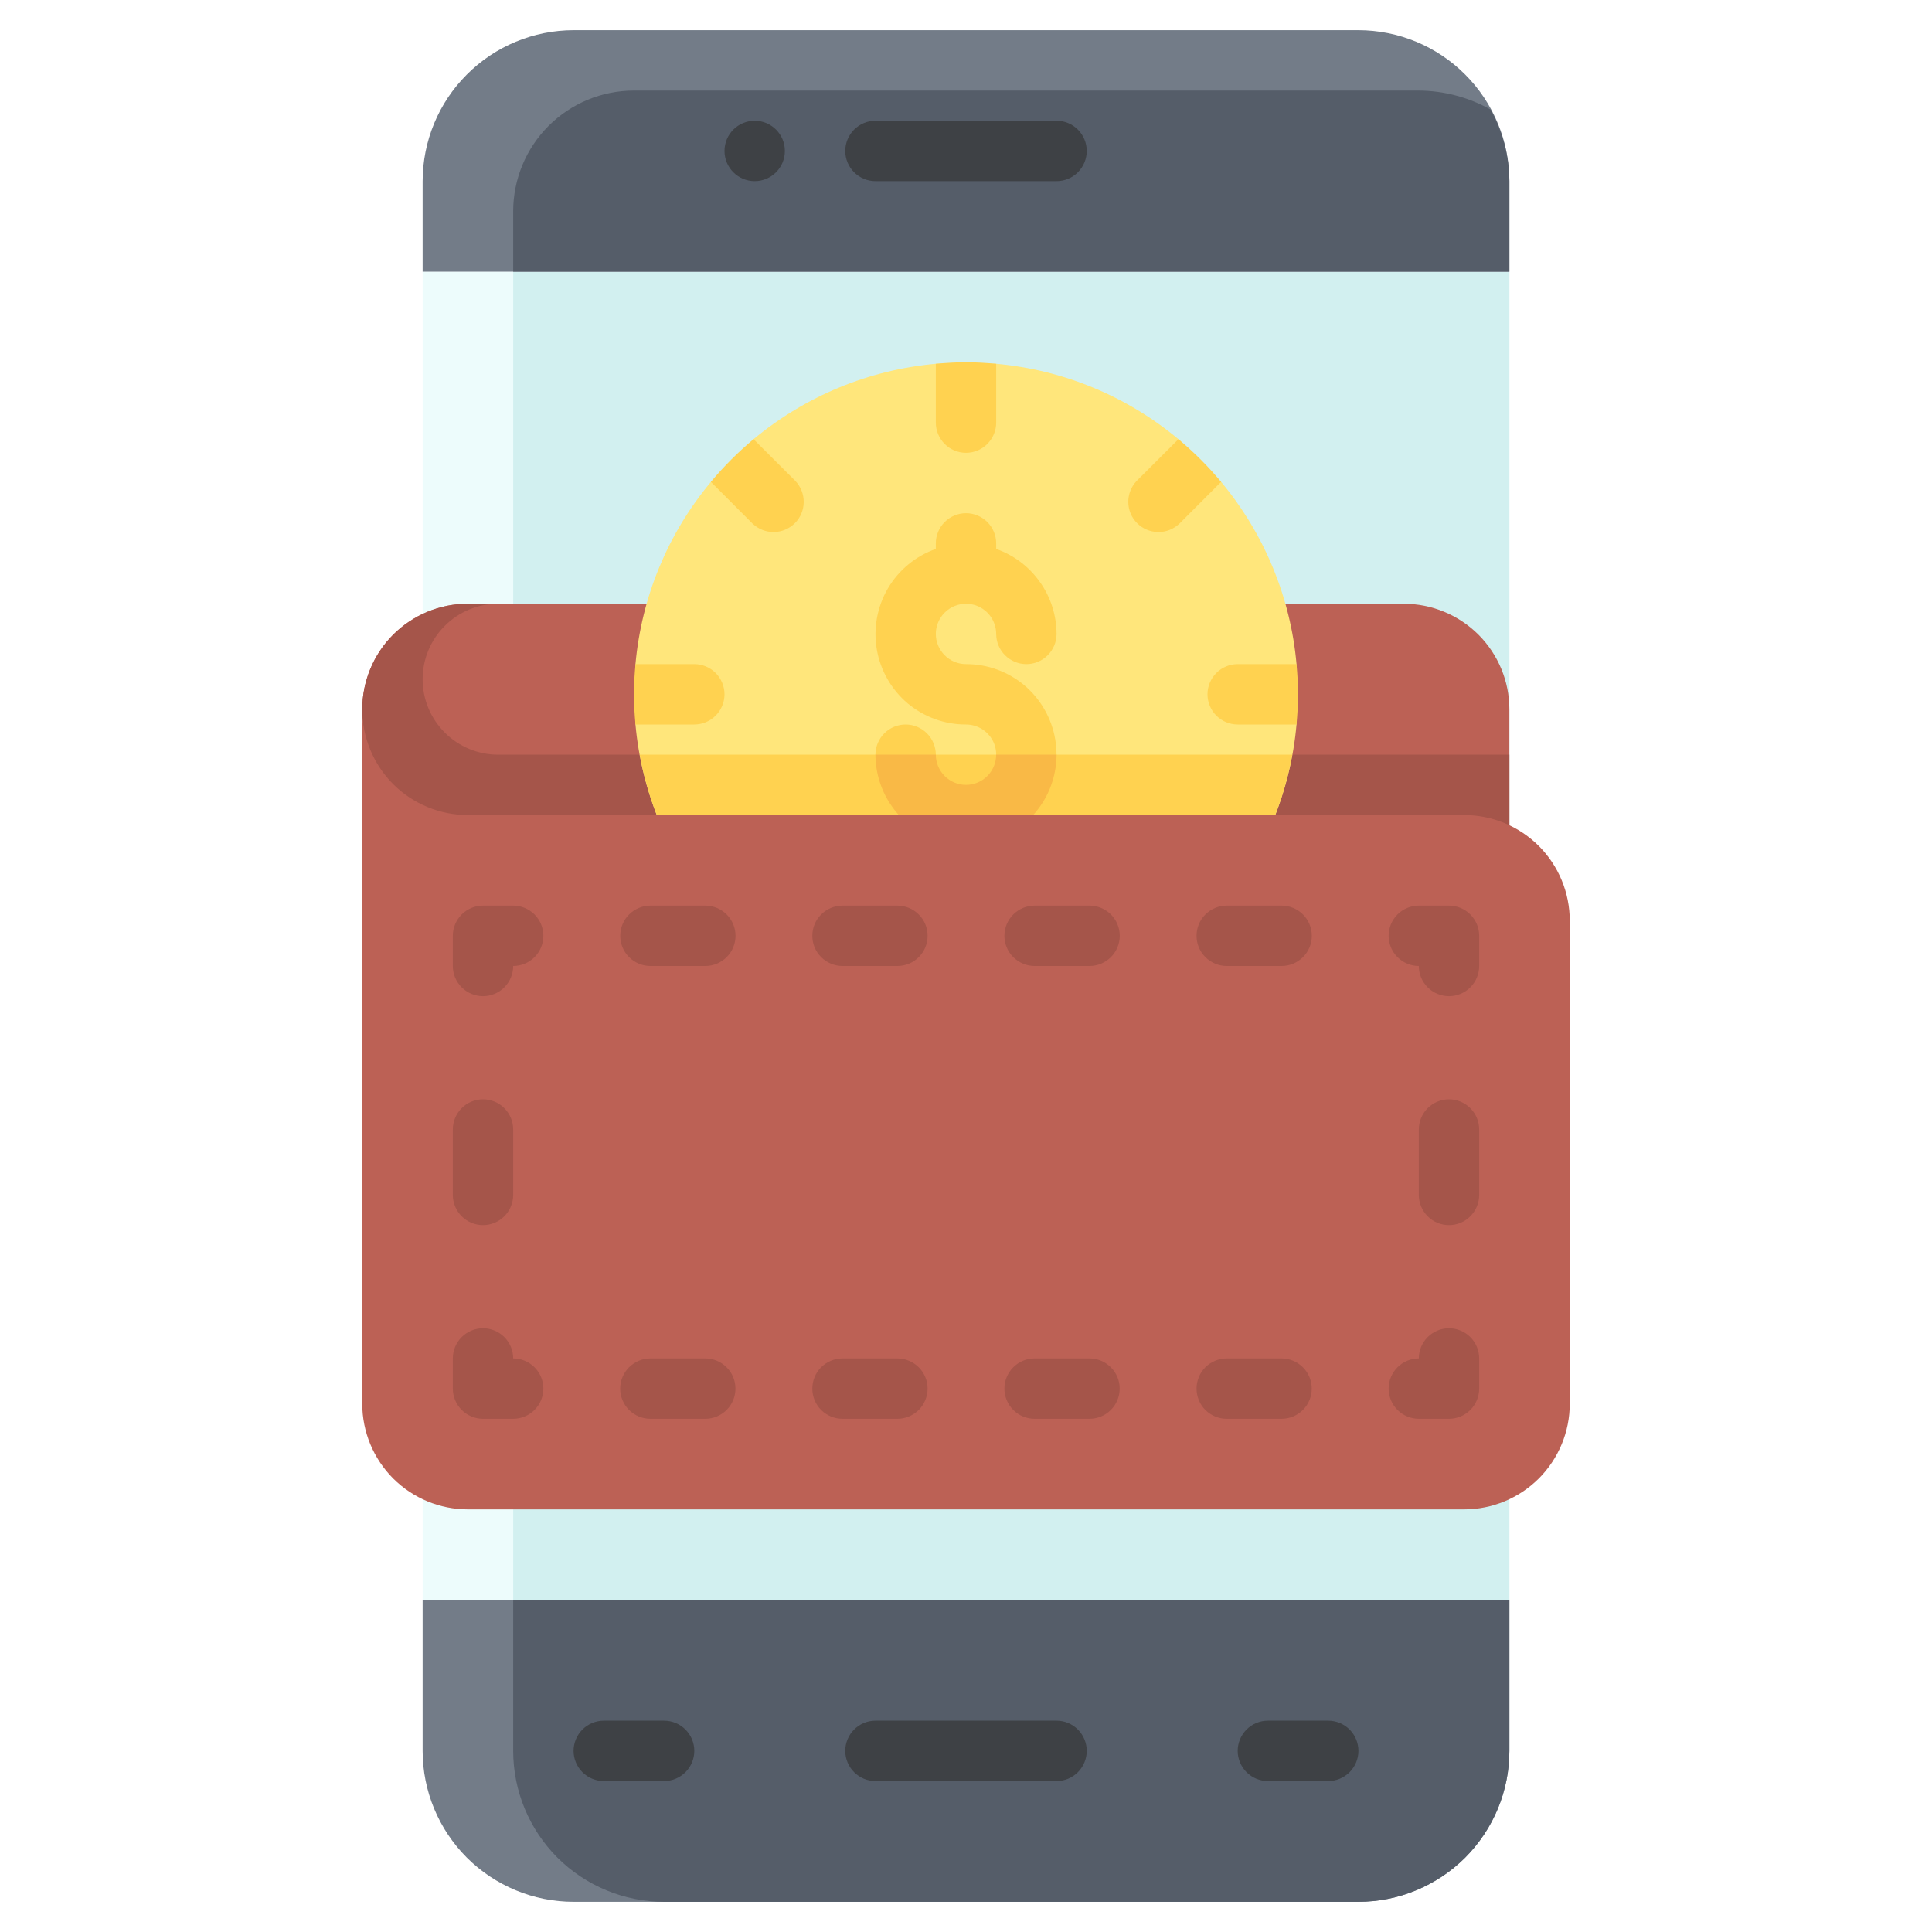 <svg width="24" height="24" viewBox="0 0 24 24" fill="none" xmlns="http://www.w3.org/2000/svg">
<rect x="0" y="0" width="24" height="24" fill="#333333" stroke="none"/>
<g clip-path="url(#clip0_335_6224)">
<path d="M-142.875 -231.75H40.875V94.5H-142.875V-231.75Z" fill="white"/>
<path d="M5.25 3.375H18.75V19.875H5.25V3.375Z" fill="#EDFCFC"/>
<path d="M6.375 3.375H18.75V19.875H6.375V3.375Z" fill="#D2F0F0"/>
<path d="M5.25 19.875V21.75C5.25 22.247 5.448 22.724 5.799 23.076C6.151 23.427 6.628 23.625 7.125 23.625H16.875C17.372 23.625 17.849 23.427 18.201 23.076C18.552 22.724 18.75 22.247 18.75 21.75V19.875H5.25Z" fill="#737C88"/>
<path d="M18.75 21.75V19.875H6.375V21.75C6.375 22.247 6.573 22.724 6.924 23.076C7.276 23.427 7.753 23.625 8.25 23.625H16.875C17.372 23.625 17.849 23.427 18.201 23.076C18.552 22.724 18.75 22.247 18.75 21.75Z" fill="#555D69"/>
<path d="M18.75 2.25C18.749 1.753 18.552 1.276 18.2 0.925C17.849 0.573 17.372 0.376 16.875 0.375H7.125C6.628 0.376 6.151 0.573 5.8 0.925C5.448 1.276 5.251 1.753 5.25 2.25V3.375H18.75V2.25Z" fill="#737C88"/>
<path d="M18.75 3.375V2.25C18.748 1.938 18.667 1.632 18.515 1.36C18.243 1.208 17.937 1.127 17.625 1.125H7.875C7.477 1.125 7.096 1.283 6.814 1.564C6.533 1.846 6.375 2.227 6.375 2.625V3.375H18.75Z" fill="#555D69"/>
<path d="M8.25 22.125H7.5C7.401 22.125 7.305 22.085 7.235 22.015C7.165 21.945 7.125 21.849 7.125 21.75C7.125 21.651 7.165 21.555 7.235 21.485C7.305 21.415 7.401 21.375 7.5 21.375H8.25C8.349 21.375 8.445 21.415 8.515 21.485C8.585 21.555 8.625 21.651 8.625 21.75C8.625 21.849 8.585 21.945 8.515 22.015C8.445 22.085 8.349 22.125 8.25 22.125Z" fill="#3E4145"/>
<path d="M16.5 22.125H15.75C15.65 22.125 15.555 22.085 15.485 22.015C15.415 21.945 15.375 21.849 15.375 21.75C15.375 21.651 15.415 21.555 15.485 21.485C15.555 21.415 15.65 21.375 15.75 21.375H16.5C16.599 21.375 16.695 21.415 16.765 21.485C16.835 21.555 16.875 21.651 16.875 21.75C16.875 21.849 16.835 21.945 16.765 22.015C16.695 22.085 16.599 22.125 16.5 22.125Z" fill="#3E4145"/>
<path d="M13.125 22.125H10.875C10.775 22.125 10.68 22.085 10.61 22.015C10.54 21.945 10.5 21.849 10.5 21.75C10.5 21.651 10.54 21.555 10.61 21.485C10.68 21.415 10.775 21.375 10.875 21.375H13.125C13.225 21.375 13.32 21.415 13.39 21.485C13.46 21.555 13.5 21.651 13.5 21.75C13.5 21.849 13.46 21.945 13.39 22.015C13.32 22.085 13.225 22.125 13.125 22.125Z" fill="#3E4145"/>
<path d="M13.125 2.25H10.875C10.775 2.25 10.68 2.21 10.61 2.14C10.54 2.07 10.5 1.974 10.5 1.875C10.5 1.776 10.54 1.68 10.61 1.61C10.68 1.54 10.775 1.5 10.875 1.5H13.125C13.225 1.5 13.32 1.54 13.39 1.61C13.46 1.68 13.5 1.776 13.5 1.875C13.5 1.974 13.46 2.07 13.39 2.14C13.32 2.21 13.225 2.25 13.125 2.25Z" fill="#3E4145"/>
<path d="M9.375 2.25C9.582 2.25 9.75 2.082 9.75 1.875C9.75 1.668 9.582 1.5 9.375 1.5C9.168 1.5 9 1.668 9 1.875C9 2.082 9.168 2.25 9.375 2.25Z" fill="#3E4145"/>
<path d="M18.75 10.875H6.562C6.292 10.875 6.023 10.822 5.773 10.718C5.523 10.614 5.296 10.462 5.104 10.271C4.717 9.884 4.5 9.36 4.5 8.812C4.5 8.464 4.638 8.131 4.884 7.884C5.131 7.638 5.464 7.5 5.812 7.5H17.438C17.786 7.5 18.119 7.638 18.366 7.884C18.612 8.131 18.75 8.464 18.75 8.812V10.875Z" fill="#BC6155"/>
<path d="M6.188 9.375C5.939 9.375 5.7 9.276 5.525 9.1C5.349 8.925 5.25 8.686 5.25 8.438C5.25 8.189 5.349 7.95 5.525 7.775C5.7 7.599 5.939 7.5 6.188 7.5H5.812C5.464 7.5 5.131 7.638 4.884 7.884C4.638 8.131 4.5 8.464 4.5 8.812C4.5 9.36 4.717 9.884 5.104 10.271C5.296 10.462 5.523 10.614 5.773 10.718C6.023 10.822 6.292 10.875 6.562 10.875H18.75V9.375H6.188Z" fill="#A5554A"/>
<path d="M16.106 8.25C16.032 7.418 15.704 6.628 15.169 5.986L14.639 5.456C13.997 4.92 13.207 4.594 12.375 4.519H11.625C10.793 4.594 10.003 4.921 9.361 5.456L8.831 5.987C8.295 6.628 7.969 7.418 7.894 8.25V9C7.969 9.833 8.296 10.622 8.831 11.264L9.362 11.794C10.003 12.33 10.793 12.657 11.625 12.731H12.375C13.207 12.656 13.997 12.329 14.639 11.794L15.169 11.264C15.705 10.622 16.032 9.832 16.106 9V8.25Z" fill="#FFE67B"/>
<path d="M7.947 9.375C8.074 10.07 8.378 10.721 8.831 11.264L9.361 11.794C10.003 12.33 10.793 12.657 11.625 12.731H12.375C13.207 12.656 13.997 12.329 14.639 11.794L15.169 11.264C15.622 10.721 15.926 10.07 16.053 9.375H7.947Z" fill="#FFD250"/>
<path d="M12 5.625C12.1 5.625 12.195 5.585 12.265 5.515C12.335 5.445 12.375 5.349 12.375 5.25V4.519C12.251 4.508 12.127 4.5 12 4.5C11.873 4.5 11.749 4.508 11.625 4.519V5.25C11.625 5.349 11.665 5.445 11.735 5.515C11.805 5.585 11.9 5.625 12 5.625Z" fill="#FFD250"/>
<path d="M12 11.625C11.9 11.625 11.805 11.665 11.735 11.735C11.665 11.805 11.625 11.9 11.625 12V12.731C11.749 12.742 11.873 12.75 12 12.75C12.127 12.75 12.251 12.742 12.375 12.731V12C12.375 11.9 12.335 11.805 12.265 11.735C12.195 11.665 12.1 11.625 12 11.625Z" fill="#FFD250"/>
<path d="M9.361 5.456C9.169 5.616 8.991 5.794 8.831 5.986L9.348 6.504C9.419 6.572 9.514 6.61 9.612 6.609C9.71 6.608 9.804 6.569 9.874 6.499C9.944 6.43 9.983 6.336 9.984 6.237C9.985 6.139 9.947 6.044 9.879 5.973L9.361 5.456Z" fill="#FFD250"/>
<path d="M14.121 10.746C14.051 10.817 14.011 10.912 14.011 11.011C14.011 11.111 14.051 11.206 14.121 11.277L14.639 11.794C14.831 11.634 15.009 11.456 15.169 11.264L14.652 10.746C14.581 10.676 14.486 10.637 14.386 10.637C14.287 10.637 14.192 10.676 14.121 10.746Z" fill="#FFD250"/>
<path d="M9 8.625C9 8.526 8.96 8.43 8.89 8.36C8.82 8.29 8.724 8.25 8.625 8.25H7.894C7.883 8.374 7.875 8.498 7.875 8.625C7.875 8.752 7.883 8.876 7.894 9H8.625C8.724 9 8.82 8.96 8.89 8.89C8.96 8.82 9 8.724 9 8.625Z" fill="#FFD250"/>
<path d="M16.106 8.25H15.375C15.275 8.25 15.18 8.29 15.11 8.36C15.04 8.43 15 8.526 15 8.625C15 8.724 15.04 8.82 15.11 8.89C15.18 8.96 15.275 9 15.375 9H16.106C16.117 8.876 16.125 8.752 16.125 8.625C16.125 8.498 16.117 8.374 16.106 8.25Z" fill="#FFD250"/>
<path d="M9.348 10.746L8.831 11.264C8.991 11.456 9.169 11.634 9.361 11.794L9.879 11.277C9.947 11.206 9.985 11.111 9.984 11.013C9.983 10.915 9.944 10.82 9.874 10.751C9.804 10.681 9.71 10.642 9.612 10.641C9.514 10.64 9.419 10.678 9.348 10.746Z" fill="#FFD250"/>
<path d="M14.652 6.504L15.169 5.986C15.009 5.794 14.831 5.616 14.639 5.456L14.121 5.973C14.053 6.044 14.015 6.139 14.016 6.237C14.017 6.336 14.056 6.43 14.126 6.499C14.195 6.569 14.29 6.608 14.388 6.609C14.486 6.61 14.581 6.572 14.652 6.504Z" fill="#FFD250"/>
<path d="M12 7.5C12.1 7.5 12.195 7.54 12.265 7.61C12.335 7.68 12.375 7.776 12.375 7.875C12.375 7.974 12.415 8.07 12.485 8.14C12.555 8.21 12.65 8.25 12.75 8.25C12.85 8.25 12.945 8.21 13.015 8.14C13.085 8.07 13.125 7.974 13.125 7.875C13.124 7.643 13.052 7.417 12.917 7.228C12.783 7.039 12.594 6.896 12.375 6.819V6.75C12.375 6.651 12.335 6.555 12.265 6.485C12.195 6.415 12.1 6.375 12 6.375C11.9 6.375 11.805 6.415 11.735 6.485C11.665 6.555 11.625 6.651 11.625 6.75V6.819C11.375 6.907 11.164 7.081 11.03 7.309C10.896 7.538 10.847 7.807 10.892 8.068C10.937 8.329 11.073 8.566 11.275 8.737C11.478 8.907 11.735 9.001 12 9C12.074 9 12.147 9.022 12.208 9.063C12.27 9.104 12.318 9.163 12.347 9.231C12.375 9.3 12.382 9.375 12.368 9.448C12.353 9.521 12.318 9.588 12.265 9.64C12.213 9.693 12.146 9.728 12.073 9.743C12 9.757 11.925 9.75 11.857 9.721C11.788 9.693 11.729 9.645 11.688 9.583C11.647 9.522 11.625 9.449 11.625 9.375C11.625 9.276 11.585 9.18 11.515 9.11C11.445 9.04 11.35 9 11.25 9C11.15 9 11.055 9.04 10.985 9.11C10.915 9.18 10.875 9.276 10.875 9.375C10.876 9.607 10.948 9.833 11.083 10.022C11.217 10.211 11.406 10.354 11.625 10.431V10.5C11.625 10.6 11.665 10.695 11.735 10.765C11.805 10.835 11.9 10.875 12 10.875C12.1 10.875 12.195 10.835 12.265 10.765C12.335 10.695 12.375 10.6 12.375 10.5V10.431C12.625 10.343 12.836 10.169 12.97 9.941C13.104 9.712 13.153 9.443 13.108 9.182C13.063 8.921 12.927 8.684 12.725 8.513C12.522 8.343 12.265 8.249 12 8.25C11.9 8.25 11.805 8.21 11.735 8.14C11.665 8.07 11.625 7.974 11.625 7.875C11.625 7.776 11.665 7.68 11.735 7.61C11.805 7.54 11.9 7.5 12 7.5Z" fill="#FFD250"/>
<path d="M11.625 10.431V10.5C11.625 10.6 11.665 10.695 11.735 10.765C11.805 10.835 11.9 10.875 12 10.875C12.1 10.875 12.195 10.835 12.265 10.765C12.335 10.695 12.375 10.6 12.375 10.5V10.431C12.594 10.354 12.783 10.211 12.917 10.022C13.052 9.833 13.124 9.607 13.125 9.375H12.375C12.375 9.474 12.335 9.57 12.265 9.64C12.195 9.71 12.1 9.75 12 9.75C11.9 9.75 11.805 9.71 11.735 9.64C11.665 9.57 11.625 9.474 11.625 9.375H10.875C10.876 9.607 10.948 9.833 11.083 10.022C11.217 10.211 11.406 10.354 11.625 10.431Z" fill="#F9B946"/>
<path d="M18.188 18.75H5.812C5.464 18.75 5.131 18.612 4.884 18.366C4.638 18.119 4.5 17.786 4.5 17.438V8.812C4.5 9.161 4.638 9.494 4.884 9.741C5.131 9.987 5.464 10.125 5.812 10.125H18.188C18.536 10.125 18.869 10.263 19.116 10.509C19.362 10.756 19.5 11.089 19.5 11.438V17.438C19.5 17.786 19.362 18.119 19.116 18.366C18.869 18.612 18.536 18.75 18.188 18.75Z" fill="#BC6155"/>
<path d="M6.375 17.625H6C5.901 17.625 5.805 17.585 5.735 17.515C5.665 17.445 5.625 17.349 5.625 17.25V16.875C5.625 16.776 5.665 16.68 5.735 16.61C5.805 16.54 5.901 16.5 6 16.5C6.099 16.5 6.195 16.54 6.265 16.61C6.335 16.68 6.375 16.776 6.375 16.875C6.474 16.875 6.57 16.915 6.64 16.985C6.71 17.055 6.75 17.151 6.75 17.25C6.75 17.349 6.71 17.445 6.64 17.515C6.57 17.585 6.474 17.625 6.375 17.625Z" fill="#A5554A"/>
<path d="M6 15.219C5.901 15.219 5.805 15.179 5.735 15.109C5.665 15.039 5.625 14.943 5.625 14.844V14.031C5.625 13.931 5.665 13.836 5.735 13.766C5.805 13.695 5.901 13.656 6 13.656C6.099 13.656 6.195 13.695 6.265 13.766C6.335 13.836 6.375 13.931 6.375 14.031V14.844C6.375 14.943 6.335 15.039 6.265 15.109C6.195 15.179 6.099 15.219 6 15.219Z" fill="#A5554A"/>
<path d="M6 12.375C5.901 12.375 5.805 12.335 5.735 12.265C5.665 12.195 5.625 12.1 5.625 12V11.625C5.625 11.525 5.665 11.43 5.735 11.36C5.805 11.29 5.901 11.25 6 11.25H6.375C6.474 11.25 6.57 11.29 6.64 11.36C6.71 11.43 6.75 11.525 6.75 11.625C6.75 11.725 6.71 11.82 6.64 11.89C6.57 11.96 6.474 12 6.375 12C6.375 12.1 6.335 12.195 6.265 12.265C6.195 12.335 6.099 12.375 6 12.375Z" fill="#A5554A"/>
<path d="M15.921 12H15.239C15.139 12 15.044 11.96 14.974 11.89C14.903 11.82 14.864 11.725 14.864 11.625C14.864 11.525 14.903 11.43 14.974 11.36C15.044 11.29 15.139 11.25 15.239 11.25H15.921C16.02 11.25 16.116 11.29 16.186 11.36C16.256 11.43 16.296 11.525 16.296 11.625C16.296 11.725 16.256 11.82 16.186 11.89C16.116 11.96 16.02 12 15.921 12ZM13.535 12H12.852C12.753 12 12.658 11.96 12.587 11.89C12.517 11.82 12.477 11.725 12.477 11.625C12.477 11.525 12.517 11.43 12.587 11.36C12.658 11.29 12.753 11.25 12.852 11.25H13.535C13.634 11.25 13.729 11.29 13.8 11.36C13.87 11.43 13.91 11.525 13.91 11.625C13.91 11.725 13.87 11.82 13.8 11.89C13.729 11.96 13.634 12 13.535 12ZM11.148 12H10.466C10.367 12 10.271 11.96 10.201 11.89C10.13 11.82 10.091 11.725 10.091 11.625C10.091 11.525 10.13 11.43 10.201 11.36C10.271 11.29 10.367 11.25 10.466 11.25H11.148C11.248 11.25 11.343 11.29 11.413 11.36C11.484 11.43 11.523 11.525 11.523 11.625C11.523 11.725 11.484 11.82 11.413 11.89C11.343 11.96 11.248 12 11.148 12ZM8.762 12H8.08C7.98 12 7.885 11.96 7.815 11.89C7.744 11.82 7.705 11.725 7.705 11.625C7.705 11.525 7.744 11.43 7.815 11.36C7.885 11.29 7.98 11.25 8.08 11.25H8.762C8.861 11.25 8.956 11.29 9.027 11.36C9.097 11.43 9.137 11.525 9.137 11.625C9.137 11.725 9.097 11.82 9.027 11.89C8.956 11.96 8.861 12 8.762 12Z" fill="#A5554A"/>
<path d="M18 12.375C17.901 12.375 17.805 12.335 17.735 12.265C17.665 12.195 17.625 12.1 17.625 12C17.526 12 17.43 11.96 17.36 11.89C17.29 11.82 17.25 11.725 17.25 11.625C17.25 11.525 17.29 11.43 17.36 11.36C17.43 11.29 17.526 11.25 17.625 11.25H18C18.099 11.25 18.195 11.29 18.265 11.36C18.335 11.43 18.375 11.525 18.375 11.625V12C18.375 12.1 18.335 12.195 18.265 12.265C18.195 12.335 18.099 12.375 18 12.375Z" fill="#A5554A"/>
<path d="M18 15.219C17.901 15.219 17.805 15.18 17.735 15.109C17.665 15.039 17.625 14.944 17.625 14.844V14.031C17.625 13.932 17.665 13.836 17.735 13.766C17.805 13.696 17.901 13.656 18 13.656C18.099 13.656 18.195 13.696 18.265 13.766C18.335 13.836 18.375 13.932 18.375 14.031V14.844C18.375 14.944 18.335 15.039 18.265 15.109C18.195 15.18 18.099 15.219 18 15.219Z" fill="#A5554A"/>
<path d="M18 17.625H17.625C17.526 17.625 17.43 17.585 17.36 17.515C17.29 17.445 17.25 17.349 17.25 17.25C17.25 17.151 17.29 17.055 17.36 16.985C17.43 16.915 17.526 16.875 17.625 16.875C17.625 16.776 17.665 16.68 17.735 16.61C17.805 16.54 17.901 16.5 18 16.5C18.099 16.5 18.195 16.54 18.265 16.61C18.335 16.68 18.375 16.776 18.375 16.875V17.25C18.375 17.349 18.335 17.445 18.265 17.515C18.195 17.585 18.099 17.625 18 17.625Z" fill="#A5554A"/>
<path d="M15.92 17.625H15.239C15.139 17.625 15.044 17.585 14.973 17.515C14.903 17.445 14.864 17.349 14.864 17.25C14.864 17.151 14.903 17.055 14.973 16.985C15.044 16.915 15.139 16.875 15.239 16.875H15.92C16.02 16.875 16.115 16.915 16.185 16.985C16.256 17.055 16.295 17.151 16.295 17.25C16.295 17.349 16.256 17.445 16.185 17.515C16.115 17.585 16.02 17.625 15.92 17.625ZM13.534 17.625H12.852C12.752 17.625 12.657 17.585 12.587 17.515C12.517 17.445 12.477 17.349 12.477 17.25C12.477 17.151 12.517 17.055 12.587 16.985C12.657 16.915 12.752 16.875 12.852 16.875H13.534C13.634 16.875 13.729 16.915 13.799 16.985C13.87 17.055 13.909 17.151 13.909 17.25C13.909 17.349 13.87 17.445 13.799 17.515C13.729 17.585 13.634 17.625 13.534 17.625ZM11.148 17.625H10.466C10.366 17.625 10.271 17.585 10.2 17.515C10.13 17.445 10.091 17.349 10.091 17.25C10.091 17.151 10.13 17.055 10.2 16.985C10.271 16.915 10.366 16.875 10.466 16.875H11.148C11.247 16.875 11.342 16.915 11.413 16.985C11.483 17.055 11.523 17.151 11.523 17.25C11.523 17.349 11.483 17.445 11.413 17.515C11.342 17.585 11.247 17.625 11.148 17.625ZM8.761 17.625H8.079C7.98 17.625 7.885 17.585 7.814 17.515C7.744 17.445 7.704 17.349 7.704 17.25C7.704 17.151 7.744 17.055 7.814 16.985C7.885 16.915 7.98 16.875 8.079 16.875H8.761C8.861 16.875 8.956 16.915 9.026 16.985C9.097 17.055 9.136 17.151 9.136 17.25C9.136 17.349 9.097 17.445 9.026 17.515C8.956 17.585 8.861 17.625 8.761 17.625Z" fill="#A5554A"/>
</g>
<defs>
<clipPath id="clip0_335_6224">
<rect width="24" height="24" fill="white"/>
</clipPath>
</defs>
</svg>
